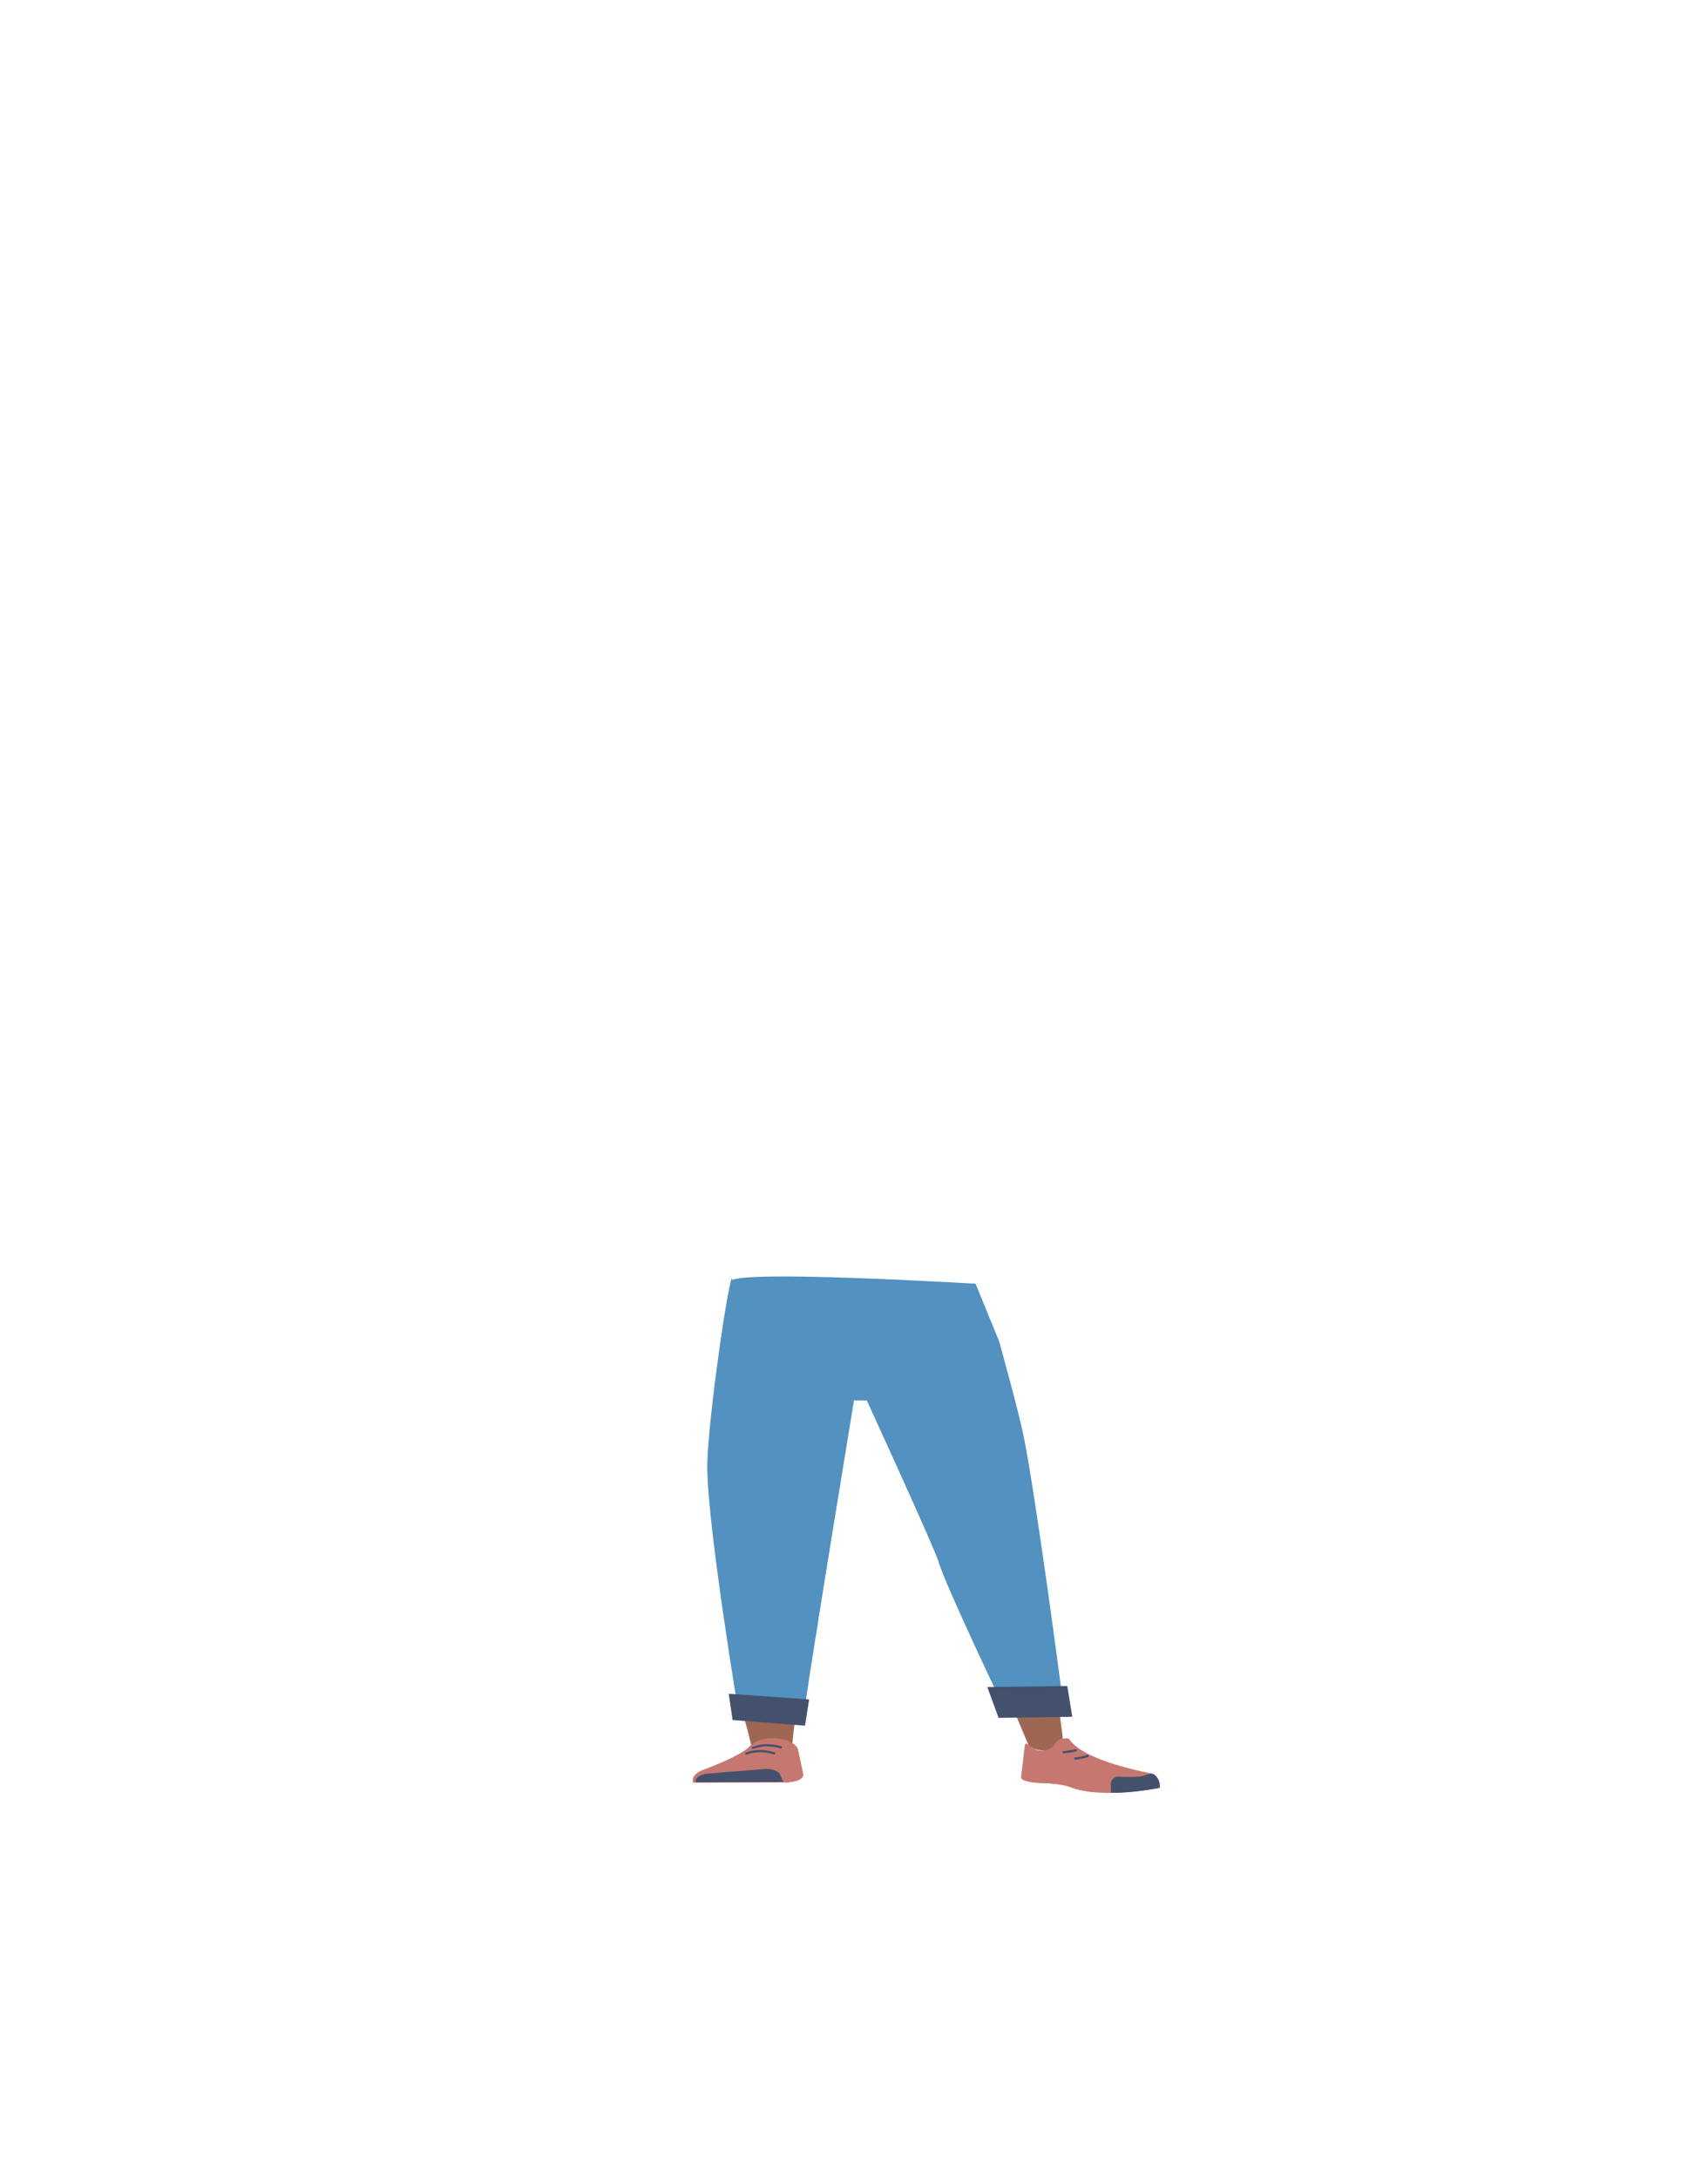 <?xml version="1.0" encoding="utf-8"?>
<!-- Generator: Adobe Illustrator 26.0.1, SVG Export Plug-In . SVG Version: 6.00 Build 0)  -->
<svg version="1.1" id="Calque_1" xmlns="http://www.w3.org/2000/svg" xmlns:xlink="http://www.w3.org/1999/xlink" x="0px" y="0px"
	 viewBox="0 0 788 1005" style="enable-background:new 0 0 788 1005;" xml:space="preserve">
<style type="text/css">
	.st0{fill:#5E6D70;}
	.st1{fill:#9E6754;}
	.st2{fill:#C67870;}
	.st3{fill:#43516D;}
	.st4{fill:none;stroke:#43516D;stroke-miterlimit:10;}
	.st5{fill:#5291C0;}
</style>
<g id="Calque_9">
	<path class="st0" d="M338,716.1c1.3,5.9,9,10.3,18.1,10.4l0,0c8.7,0.1,16.1-3.8,17.7-9.3c0,0,9.4-39.3,9.6-53.4
		c0-3.3-1.7-13.3-1.7-13.3l-4.2-23.3c0,0-2.9-11-20.9-12.3c-20.6-1.6-21,5.6-21,5.6s-6.6,37-6.4,48.7
		C329.5,679.9,338,716.1,338,716.1z"/>
	<path class="st1" d="M356,706.8c-9.8,0.1-15.6,2.8-17.1,7.2c0,0-1.6,19.5-1.8,27.7c-0.4,13.2,2.6,40,6.9,53
		c0.9,2.8,2.9,11.4,2.9,11.4c0.7,2.5,4.9,4.4,9.7,4.3l0,0c4.7-0.1,8.5-2.1,8.8-4.6c0,0,0.9-9.9,1.5-13.2
		c2.4-11.9,10.1-35.7,10.7-47.7c0.3-7.2-2.5-29.3-2.5-29.3C374,708.3,364.4,706.8,356,706.8L356,706.8z"/>
	<path class="st1" d="M462.7,703c9.8-0.6,7.7-4.4,10.2-0.1c0,0,4.1,15.2,6.2,23.5c3.4,13.2,11.2,74.8,11.2,74.8
		c-0.1,2.6-0.1,6.1-4.9,6.3l0,0c-4.7,0.2-10.4-0.9-11.2-3.5c0,0-21-49-24.3-61.1c-2-7.3-4.2-29.8-4.2-29.8
		C445.1,705.8,454.3,703.7,462.7,703L462.7,703z"/>
	<path class="st2" d="M356.3,801.6L356.3,801.6c-4.4,0.1-8.4,1.4-10.3,3.6l0,0c-4.3,4.8-22.2,11.2-22.2,11.2c-3.2,1.3-4.8,3.5-4,5.7
		l0,0l43.9-0.1l2.5-0.4c2.8-0.5,4.7-1.9,4.4-3.5l-2.5-11.6C366.7,803.5,361.8,801.5,356.3,801.6z"/>
	<path class="st3" d="M321,821.9L321,821.9c-0.6-1.9,1.9-3.7,5.5-4l26.1-2.1c3.4-0.3,6.5,0.9,7.3,2.6l1.5,3.3L321,821.9z"/>
	<path class="st4" d="M347,806.2c2.1-0.8,4.2-1.3,6.4-1.4c2.5,0,4.9,0.4,7.3,1.1"/>
	<path class="st4" d="M343.9,808.8c2.1-0.8,4.3-1.2,6.5-1.3c2.5,0,4.9,0.5,7.2,1.2"/>
	<path class="st2" d="M482.8,807.1c3.9-1.1,3.5-3.2,5.1-4.4c0.9-0.7,4.8-1.5,5.4-0.7c6.8,10.4,37.9,15.8,37.9,15.8
		c3.3,1.7,4.1,4.2,3.6,6.7l0,0c0,0-27.1,5.4-41.2-0.4c-2.8-1.2-10.1-1.7-10.1-1.7s-13.1,0.1-12.4-3.1l1.7-14.3
		C473.6,801.6,476.2,808.9,482.8,807.1z"/>
	<path class="st3" d="M535.1,824.5c0.4-4.2-2.8-6.8-3.8-6.6c-1.5,0.2-4,1.2-5.5,1.4c-3.3,0.2-6.5,0.2-9.8,0
		c-1.8-0.1-3.4,1.3-3.5,3.2c0,0.1,0,0.1,0,0.2v4c0,0,4.5,0.4,15.1-1C529.3,825.5,535.1,824.5,535.1,824.5z"/>
	<path class="st4" d="M496.8,807c-2.1,0.6-4.3,0.9-6.5,1.1"/>
	<path class="st4" d="M502.1,809.7c-2.1,0.7-4.2,1.1-6.4,1.3"/>
	<path class="st5" d="M370.7,792.6L370.7,792.6c-0.5-2.3,23.3-146.8,23.3-146.8h5.9c0,0,31.4,68.5,33,74.1c3,10.7,31,69.2,31,69.2
		s23.9,0.2,25.4,2.3s0.1-14.1,0.1-14.1s-11.4-86.7-17.2-115.3C470,651,461,618.7,461,618.7L450.1,592c0,0-113-6.8-113-1s1.3-5.8,0,0
		c-3.6,15.5-11,70.3-10.8,86.3c0.5,29.5,14.8,114.8,14.8,114.8L370.7,792.6"/>
	<polygon class="st3" points="371.4,795.8 338,793.2 336.2,781.1 373.3,783.7 	"/>
	<polygon class="st3" points="494.7,791.7 460.7,792.2 455.5,778 492.4,777.5 	"/>
</g>
</svg>
